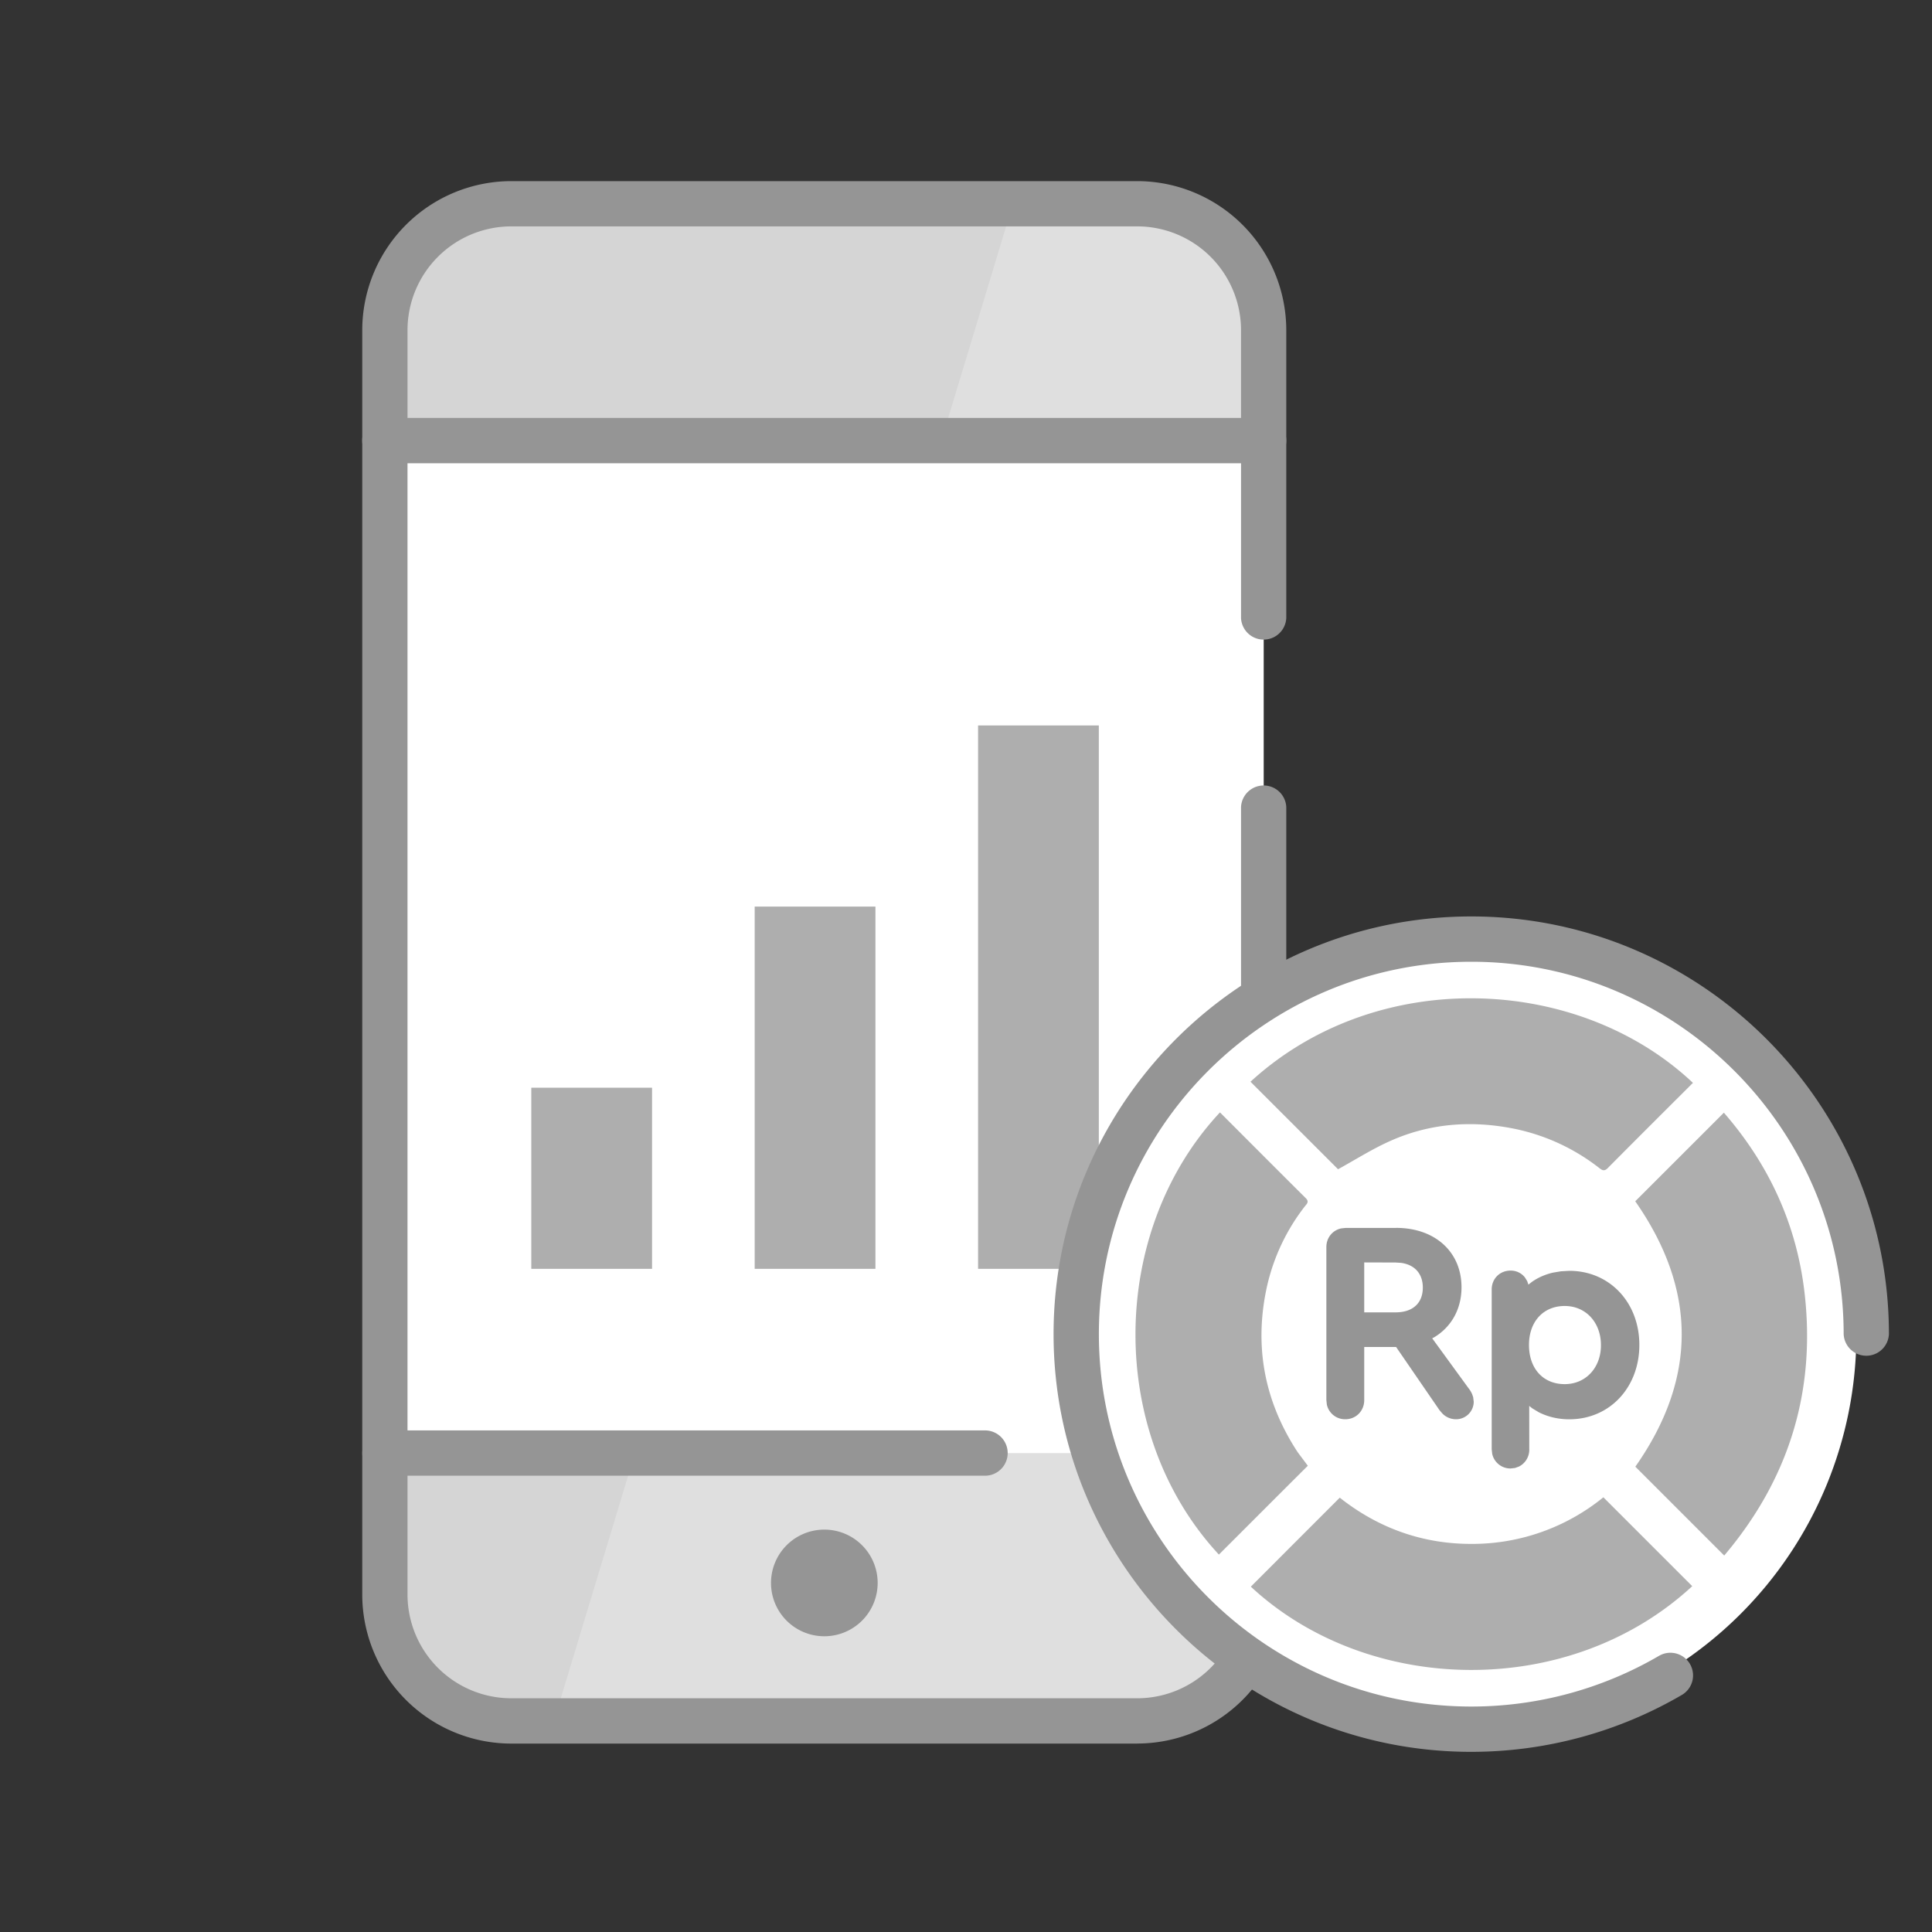 <svg width="40" height="40" viewBox="0 0 40 40" xmlns="http://www.w3.org/2000/svg">
    <rect x="0" y="0" width="40" height="40" fill="#333333" stroke="none"/>
    <g fill="none" fill-rule="evenodd">
        <path d="M23.546 35.63H10.585a2.616 2.616 0 0 1-2.616-2.616V6.834a2.616 2.616 0 0 1 2.616-2.615h12.961a2.616 2.616 0 0 1 2.616 2.616v26.179a2.616 2.616 0 0 1-2.616 2.616" fill="#DFDFDF"/>
        <path d="M20.947 4.305 9.953 4.103a2.22 2.22 0 0 0-2.261 2.252l.406 27.195a2.4 2.4 0 0 0 2.342 2.365l.935.024 9.572-31.634z" fill="#D5D5D5"/>
        <path fill="#FFF" d="M8.374 30.084h17.788V9.122H8.375z"/>
        <path d="M23.546 36.099H10.585A3.088 3.088 0 0 1 7.5 33.014V6.834a3.09 3.09 0 0 1 3.085-3.084h12.961a3.09 3.09 0 0 1 3.085 3.085v5.96a.469.469 0 0 1-.937 0v-5.96a2.15 2.15 0 0 0-2.148-2.148H10.585a2.15 2.15 0 0 0-2.148 2.148v26.179a2.15 2.15 0 0 0 2.148 2.147h12.961a2.15 2.15 0 0 0 2.148-2.147V16.71a.469.469 0 0 1 .937 0v16.303a3.088 3.088 0 0 1-3.085 3.085" fill="#959595"/>
        <path d="M26.162 9.591H7.968a.469.469 0 0 1 0-.938h18.194a.469.469 0 0 1 0 .938" fill="#959595"/>
        <path fill="#AEAEAE" d="M20.25 26.27h2.5V15.02h-2.5zM15.625 26.27h2.5v-7.5h-2.5zM11 26.27h2.5v-3.75H11z"/>
        <path d="M20.393 30.553H7.97a.469.469 0 0 1 0-.938h12.424a.469.469 0 0 1 0 .938M15.963 32.775a1.104 1.104 0 1 1 1.103 1.102 1.103 1.103 0 0 1-1.103-1.102" fill="#959595"/>
        <path d="M22.076 27.63a8.179 8.179 0 1 1 16.358 0 8.179 8.179 0 0 1-16.358 0" fill="#FFF"/>
        <path d="M30.46 36.27c-4.767 0-8.647-3.88-8.647-8.648s3.88-8.648 8.648-8.648c4.767 0 8.647 3.88 8.647 8.648a.469.469 0 0 1-.937 0c0-4.251-3.459-7.71-7.71-7.71-4.251 0-7.71 3.459-7.71 7.71 0 4.251 3.459 7.71 7.71 7.71a7.705 7.705 0 0 0 3.886-1.049.468.468 0 1 1 .474.809 8.648 8.648 0 0 1-4.36 1.178" fill="#959595"/>
        <path d="M27.739 31.008c.79.625 1.707.96 2.736.957A4.303 4.303 0 0 0 33.196 31l1.84 1.84c-2.55 2.358-6.715 2.264-9.139.01l1.842-1.843M35.698 32.206l-1.84-1.84c1.282-1.825 1.278-3.663-.002-5.495l1.835-1.834c.931 1.07 1.508 2.314 1.671 3.736.235 2.053-.336 3.864-1.664 5.433M35.05 22.42c-.595.593-1.181 1.177-1.765 1.766-.069.068-.112.045-.172-.002a4.234 4.234 0 0 0-1.858-.833c-.844-.153-1.671-.083-2.457.265-.38.167-.733.393-1.095.592l-1.813-1.812c2.612-2.395 6.784-2.217 9.16.023M25.258 23.031c.598.598 1.185 1.188 1.776 1.775.077.075.022.119-.02.172a4.2 4.2 0 0 0-.78 1.645c-.272 1.22-.067 2.357.61 3.408.037.058.08.11.12.165l.113.151c-.618.615-1.229 1.228-1.841 1.839-2.335-2.515-2.278-6.694.022-9.155" fill="#AEAEAE"/>
        <path d="M31.276 26.306c.123 0 .23.056.298.145l.045.073.025.073.07-.055c.126-.09.274-.155.436-.193l.166-.028.175-.01c.834 0 1.45.655 1.45 1.534 0 .883-.616 1.54-1.45 1.54-.232 0-.448-.052-.634-.147l-.133-.08-.063-.05.001.897a.39.39 0 0 1-.213.358l-.082.03-.091.01a.385.385 0 0 1-.382-.305l-.01-.093v-3.308c0-.222.167-.391.392-.391zm1.12.733c-.442 0-.74.322-.74.806 0 .492.294.812.74.812.434 0 .75-.338.75-.806 0-.474-.316-.812-.75-.812zM28.905 25.422c.804 0 1.354.496 1.354 1.23 0 .448-.208.82-.567 1.036l-.04.02.75 1.03a.571.571 0 0 1 .076.124l.022.063.012.096a.365.365 0 0 1-.37.363.392.392 0 0 1-.283-.123l-.057-.067-.897-1.306h-.66v1.099c0 .225-.17.397-.392.397a.385.385 0 0 1-.382-.304l-.01-.093V25.82c0-.194.126-.347.305-.387l.093-.01h1.046zm-.66.715v1.034h.649c.357 0 .564-.192.564-.513 0-.285-.167-.474-.452-.512l-.112-.007-.649-.002z" fill="#959595" fill-rule="nonzero"/>
    </g>
</svg>
